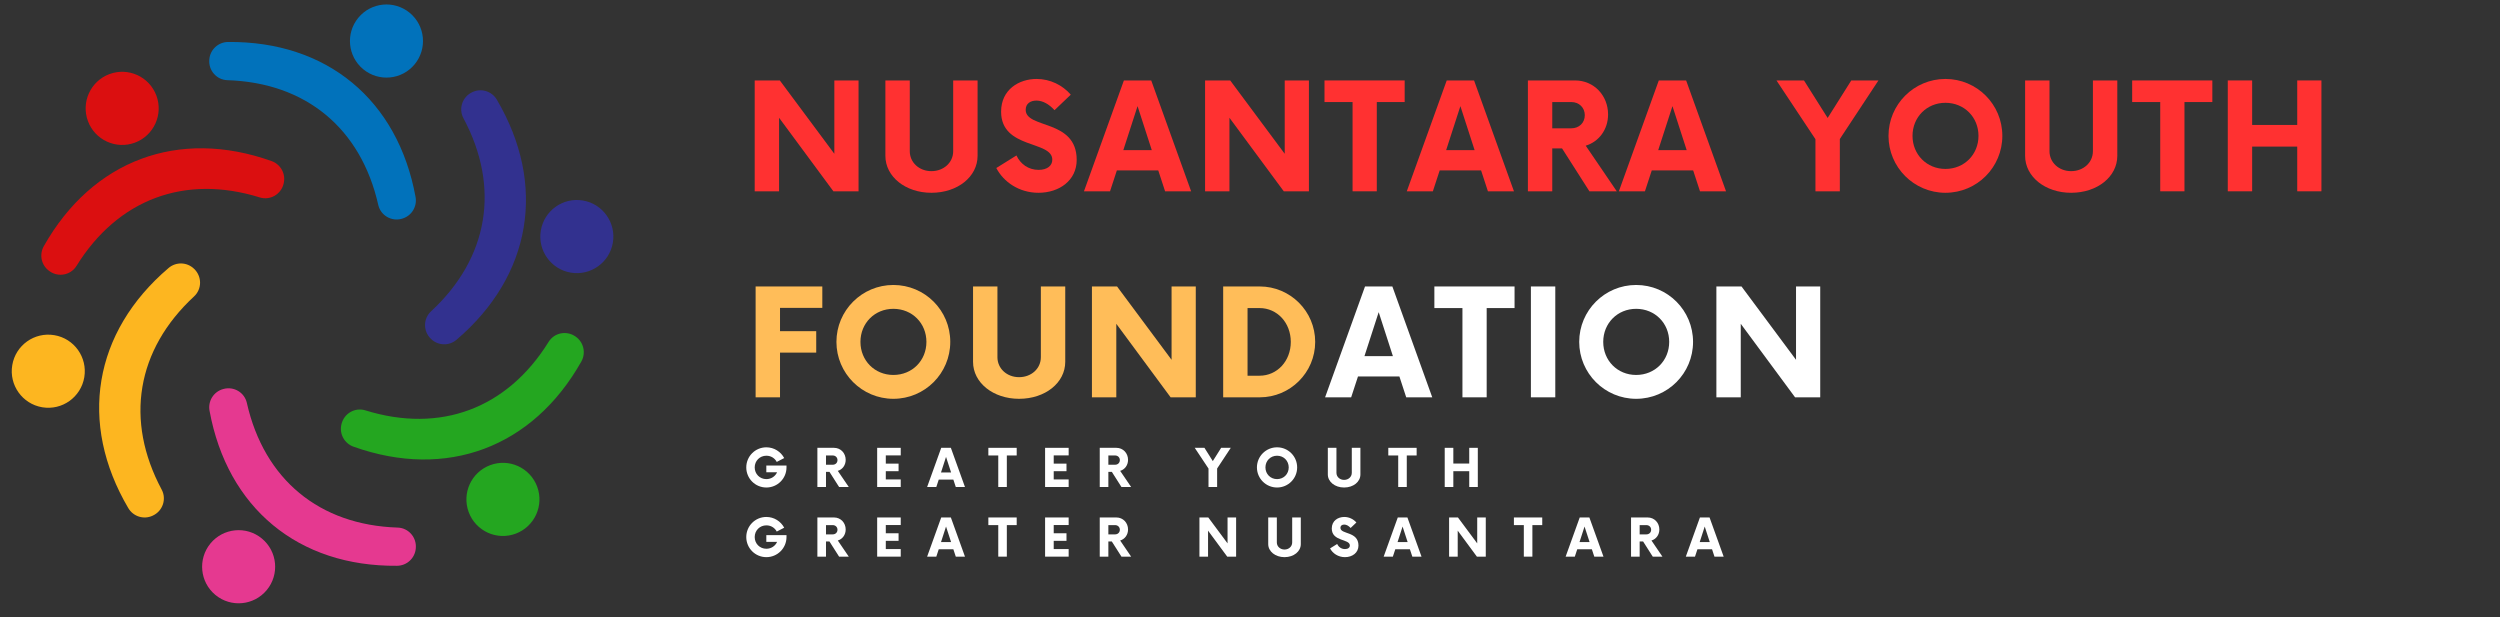 <svg xmlns="http://www.w3.org/2000/svg" xmlns:xlink="http://www.w3.org/1999/xlink" width="482" zoomAndPan="magnify" viewBox="0 0 361.5 89.25" height="119" preserveAspectRatio="xMidYMid meet" version="1.0"><rect x="0" y="0" width="361.5" height="89.25" fill="#333333" stroke="none"/><defs><g/><clipPath id="ad5d3ae1a9"><path d="M 1.258 48 L 13 48 L 13 59 L 1.258 59 Z M 1.258 48 " clip-rule="nonzero"/></clipPath><clipPath id="83273e1a08"><path d="M 29 76 L 40 76 L 40 87.883 L 29 87.883 Z M 29 76 " clip-rule="nonzero"/></clipPath></defs><path fill="#0172bb" d="M 32.977 6.07 C 47.254 5.941 57.516 14.422 60.09 28.48 C 60.348 29.871 59.512 31.23 58.152 31.617 C 58.137 31.621 58.121 31.629 58.105 31.633 C 56.602 32.062 55.039 31.148 54.695 29.625 C 52.191 18.547 44.215 11.957 32.879 11.594 C 31.32 11.547 30.129 10.184 30.266 8.625 C 30.266 8.605 30.266 8.59 30.27 8.574 C 30.391 7.164 31.562 6.086 32.977 6.07 " fill-opacity="1" fill-rule="nonzero"/><path fill="#0172bb" d="M 59.957 9.301 C 58.102 11.551 54.773 11.871 52.523 10.012 C 50.273 8.152 49.953 4.82 51.812 2.57 C 53.668 0.316 56.996 0 59.246 1.855 C 61.496 3.715 61.812 7.047 59.957 9.301 " fill-opacity="1" fill-rule="nonzero"/><path fill="#db0f10" d="M 6.332 35.602 C 13.355 23.156 25.824 18.5 39.273 23.293 C 40.602 23.77 41.359 25.172 41.016 26.543 C 41.012 26.559 41.008 26.574 41.004 26.594 C 40.625 28.109 39.055 29.012 37.562 28.547 C 26.73 25.18 17.043 28.801 11.062 38.449 C 10.238 39.777 8.465 40.129 7.184 39.23 C 7.172 39.219 7.156 39.211 7.145 39.203 C 5.984 38.391 5.637 36.836 6.332 35.602 " fill-opacity="1" fill-rule="nonzero"/><path fill="#db0f10" d="M 22.613 13.82 C 23.633 16.555 22.246 19.602 19.516 20.625 C 16.781 21.645 13.738 20.254 12.719 17.52 C 11.699 14.781 13.09 11.738 15.82 10.715 C 18.555 9.695 21.594 11.086 22.613 13.82 " fill-opacity="1" fill-rule="nonzero"/><path fill="#fdb620" d="M 18.551 73.473 C 11.301 61.16 13.504 48.02 24.375 38.754 C 25.453 37.836 27.043 37.883 28.059 38.867 C 28.07 38.879 28.082 38.891 28.094 38.902 C 29.215 39.992 29.211 41.801 28.062 42.863 C 19.734 50.574 18.023 60.785 23.379 70.797 C 24.113 72.172 23.531 73.887 22.113 74.547 C 22.098 74.555 22.086 74.562 22.07 74.57 C 20.789 75.168 19.27 74.691 18.551 73.473 " fill-opacity="1" fill-rule="nonzero"/><g clip-path="url(#ad5d3ae1a9)"><path fill="#fdb620" d="M 7.855 48.465 C 10.73 48.945 12.672 51.672 12.188 54.555 C 11.703 57.434 8.98 59.375 6.105 58.891 C 3.23 58.406 1.289 55.68 1.773 52.801 C 2.254 49.922 4.977 47.98 7.855 48.465 " fill-opacity="1" fill-rule="nonzero"/></g><path fill="#e53990" d="M 57.414 81.812 C 43.137 81.945 32.879 73.461 30.301 59.402 C 30.043 58.012 30.879 56.652 32.238 56.266 C 32.254 56.262 32.27 56.258 32.285 56.254 C 33.789 55.824 35.352 56.734 35.695 58.262 C 38.199 69.336 46.176 75.926 57.512 76.289 C 59.07 76.34 60.262 77.703 60.125 79.262 C 60.125 79.277 60.125 79.293 60.121 79.312 C 60 80.719 58.828 81.801 57.414 81.812 " fill-opacity="1" fill-rule="nonzero"/><g clip-path="url(#83273e1a08)"><path fill="#e53990" d="M 30.434 78.582 C 32.293 76.332 35.621 76.012 37.867 77.871 C 40.117 79.73 40.438 83.062 38.578 85.316 C 36.723 87.566 33.395 87.887 31.145 86.027 C 28.898 84.168 28.578 80.836 30.434 78.582 " fill-opacity="1" fill-rule="nonzero"/></g><path fill="#24a620" d="M 84.059 52.281 C 77.035 64.727 64.566 69.383 51.117 64.59 C 49.789 64.113 49.031 62.711 49.375 61.34 C 49.379 61.324 49.383 61.309 49.387 61.293 C 49.77 59.773 51.336 58.875 52.828 59.336 C 63.66 62.703 73.348 59.082 79.328 49.438 C 80.152 48.105 81.926 47.758 83.207 48.652 C 83.223 48.664 83.234 48.672 83.25 48.68 C 84.406 49.492 84.754 51.051 84.059 52.281 " fill-opacity="1" fill-rule="nonzero"/><path fill="#24a620" d="M 67.777 74.062 C 66.758 71.328 68.145 68.281 70.879 67.262 C 73.609 66.238 76.652 67.629 77.672 70.363 C 78.691 73.102 77.301 76.145 74.57 77.168 C 71.836 78.188 68.797 76.797 67.777 74.062 " fill-opacity="1" fill-rule="nonzero"/><path fill="#32318f" d="M 71.84 14.41 C 79.09 26.727 76.883 39.863 66.016 49.129 C 64.938 50.047 63.348 50 62.332 49.016 C 62.32 49.004 62.309 48.992 62.297 48.98 C 61.176 47.895 61.18 46.082 62.328 45.02 C 70.656 37.312 72.367 27.098 67.012 17.09 C 66.277 15.711 66.859 13.996 68.277 13.336 C 68.293 13.328 68.305 13.32 68.32 13.312 C 69.602 12.715 71.121 13.191 71.84 14.41 " fill-opacity="1" fill-rule="nonzero"/><path fill="#32318f" d="M 82.535 39.422 C 79.66 38.938 77.719 36.211 78.203 33.332 C 78.688 30.449 81.41 28.508 84.285 28.992 C 87.164 29.477 89.102 32.203 88.621 35.082 C 88.137 37.961 85.414 39.906 82.535 39.422 " fill-opacity="1" fill-rule="nonzero"/><g fill="#ff3131" fill-opacity="1"><g transform="translate(107.552, 27.662)"><g><path d="M 13.094 -16.031 L 13.094 -5.426 L 5.211 -16.031 L 1.578 -16.031 L 1.578 0 L 5.102 0 L 5.102 -10.633 L 12.957 0 L 16.594 0 L 16.594 -16.031 Z M 13.094 -16.031 "/></g></g></g><g fill="#ff3131" fill-opacity="1"><g transform="translate(126.53, 27.662)"><g><path d="M 8.148 0.215 C 11.945 0.215 14.828 -2.109 14.828 -5.129 L 14.828 -16.031 L 11.301 -16.031 L 11.301 -5.797 C 11.301 -4.168 9.938 -2.914 8.148 -2.914 C 6.387 -2.914 5.023 -4.168 5.023 -5.797 L 5.023 -16.031 L 1.496 -16.031 L 1.496 -5.129 C 1.496 -2.109 4.41 0.215 8.148 0.215 Z M 8.148 0.215 "/></g></g></g><g fill="#ff3131" fill-opacity="1"><g transform="translate(143.639, 27.662)"><g><path d="M 6.52 0.215 C 9.512 0.215 12.051 -1.551 12.051 -4.543 C 12.051 -10.473 4.676 -9.004 4.676 -11.781 C 4.676 -12.691 5.371 -13.117 6.227 -13.117 C 7.133 -13.117 8.043 -12.613 8.844 -11.73 L 11.195 -13.973 C 10.02 -15.336 8.23 -16.246 6.254 -16.246 C 3.715 -16.246 1.121 -14.723 1.121 -11.516 C 1.121 -6.066 8.523 -7.375 8.523 -4.57 C 8.523 -3.688 7.773 -3.098 6.547 -3.098 C 5.078 -3.098 3.926 -3.926 3.34 -5.184 L 0.426 -3.367 C 1.469 -1.363 3.715 0.215 6.52 0.215 Z M 6.52 0.215 "/></g></g></g><g fill="#ff3131" fill-opacity="1"><g transform="translate(157.089, 27.662)"><g><path d="M 11.383 0 L 15.148 0 L 9.379 -16.031 L 5.426 -16.031 L -0.348 0 L 3.422 0 L 4.41 -3.02 L 10.395 -3.02 Z M 5.344 -5.957 L 7.402 -12.316 L 9.457 -5.957 Z M 5.344 -5.957 "/></g></g></g><g fill="#ff3131" fill-opacity="1"><g transform="translate(172.676, 27.662)"><g><path d="M 13.094 -16.031 L 13.094 -5.426 L 5.211 -16.031 L 1.578 -16.031 L 1.578 0 L 5.102 0 L 5.102 -10.633 L 12.957 0 L 16.594 0 L 16.594 -16.031 Z M 13.094 -16.031 "/></g></g></g><g fill="#ff3131" fill-opacity="1"><g transform="translate(191.655, 27.662)"><g><path d="M 11.461 -16.031 L -0.133 -16.031 L -0.133 -12.906 L 3.926 -12.906 L 3.926 0 L 7.43 0 L 7.43 -12.906 L 11.461 -12.906 Z M 11.461 -16.031 "/></g></g></g><g fill="#ff3131" fill-opacity="1"><g transform="translate(203.77, 27.662)"><g><path d="M 11.383 0 L 15.148 0 L 9.379 -16.031 L 5.426 -16.031 L -0.348 0 L 3.422 0 L 4.41 -3.02 L 10.395 -3.02 Z M 5.344 -5.957 L 7.402 -12.316 L 9.457 -5.957 Z M 5.344 -5.957 "/></g></g></g><g fill="#ff3131" fill-opacity="1"><g transform="translate(219.356, 27.662)"><g><path d="M 9.938 -6.598 C 11.836 -7.16 13.172 -8.926 13.172 -11.113 C 13.172 -13.84 11.141 -16.031 8.391 -16.031 L 1.578 -16.031 L 1.578 0 L 5.102 0 L 5.102 -6.199 L 6.52 -6.199 L 10.473 0 L 14.43 0 Z M 7.855 -9.109 L 5.102 -9.109 L 5.102 -12.906 L 7.855 -12.906 C 8.977 -12.906 9.805 -12.105 9.805 -11.008 C 9.805 -9.887 8.977 -9.109 7.855 -9.109 Z M 7.855 -9.109 "/></g></g></g><g fill="#ff3131" fill-opacity="1"><g transform="translate(234.436, 27.662)"><g><path d="M 11.383 0 L 15.148 0 L 9.379 -16.031 L 5.426 -16.031 L -0.348 0 L 3.422 0 L 4.41 -3.02 L 10.395 -3.02 Z M 5.344 -5.957 L 7.402 -12.316 L 9.457 -5.957 Z M 5.344 -5.957 "/></g></g></g><g fill="#ff3131" fill-opacity="1"><g transform="translate(250.022, 27.662)"><g/></g></g><g fill="#ff3131" fill-opacity="1"><g transform="translate(257.223, 27.662)"><g><path d="M 14.402 -16.031 L 10.473 -16.031 L 7.055 -10.605 L 3.633 -16.031 L -0.348 -16.031 L 5.289 -7.535 L 5.289 0 L 8.816 0 L 8.816 -7.562 Z M 14.402 -16.031 "/></g></g></g><g fill="#ff3131" fill-opacity="1"><g transform="translate(272.089, 27.662)"><g><path d="M 9.219 0.215 C 13.785 0.215 17.449 -3.473 17.449 -8.016 C 17.449 -12.559 13.785 -16.246 9.219 -16.246 C 4.676 -16.246 0.988 -12.559 0.988 -8.016 C 0.988 -3.473 4.676 0.215 9.219 0.215 Z M 9.219 -3.234 C 6.52 -3.234 4.461 -5.316 4.461 -8.016 C 4.461 -10.715 6.52 -12.797 9.219 -12.797 C 11.945 -12.797 14 -10.715 14 -8.016 C 14 -5.316 11.945 -3.234 9.219 -3.234 Z M 9.219 -3.234 "/></g></g></g><g fill="#ff3131" fill-opacity="1"><g transform="translate(291.334, 27.662)"><g><path d="M 8.148 0.215 C 11.945 0.215 14.828 -2.109 14.828 -5.129 L 14.828 -16.031 L 11.301 -16.031 L 11.301 -5.797 C 11.301 -4.168 9.938 -2.914 8.148 -2.914 C 6.387 -2.914 5.023 -4.168 5.023 -5.797 L 5.023 -16.031 L 1.496 -16.031 L 1.496 -5.129 C 1.496 -2.109 4.41 0.215 8.148 0.215 Z M 8.148 0.215 "/></g></g></g><g fill="#ff3131" fill-opacity="1"><g transform="translate(308.444, 27.662)"><g><path d="M 11.461 -16.031 L -0.133 -16.031 L -0.133 -12.906 L 3.926 -12.906 L 3.926 0 L 7.43 0 L 7.43 -12.906 L 11.461 -12.906 Z M 11.461 -16.031 "/></g></g></g><g fill="#ff3131" fill-opacity="1"><g transform="translate(320.558, 27.662)"><g><path d="M 11.621 -16.031 L 11.621 -9.594 L 5.102 -9.594 L 5.102 -16.031 L 1.578 -16.031 L 1.578 0 L 5.102 0 L 5.102 -6.465 L 11.621 -6.465 L 11.621 0 L 15.121 0 L 15.121 -16.031 Z M 11.621 -16.031 "/></g></g></g><g fill="#ffbd59" fill-opacity="1"><g transform="translate(107.552, 57.453)"><g><path d="M 11.355 -12.934 L 11.355 -16.031 L 1.711 -16.031 L 1.711 0 L 5.238 0 L 5.238 -6.465 L 10.473 -6.465 L 10.473 -9.566 L 5.238 -9.566 L 5.238 -12.934 Z M 11.355 -12.934 "/></g></g></g><g fill="#ffbd59" fill-opacity="1"><g transform="translate(119.96, 57.453)"><g><path d="M 9.219 0.215 C 13.785 0.215 17.449 -3.473 17.449 -8.016 C 17.449 -12.559 13.785 -16.246 9.219 -16.246 C 4.676 -16.246 0.988 -12.559 0.988 -8.016 C 0.988 -3.473 4.676 0.215 9.219 0.215 Z M 9.219 -3.234 C 6.52 -3.234 4.461 -5.316 4.461 -8.016 C 4.461 -10.715 6.52 -12.797 9.219 -12.797 C 11.945 -12.797 14 -10.715 14 -8.016 C 14 -5.316 11.945 -3.234 9.219 -3.234 Z M 9.219 -3.234 "/></g></g></g><g fill="#ffbd59" fill-opacity="1"><g transform="translate(139.206, 57.453)"><g><path d="M 8.148 0.215 C 11.945 0.215 14.828 -2.109 14.828 -5.129 L 14.828 -16.031 L 11.301 -16.031 L 11.301 -5.797 C 11.301 -4.168 9.938 -2.914 8.148 -2.914 C 6.387 -2.914 5.023 -4.168 5.023 -5.797 L 5.023 -16.031 L 1.496 -16.031 L 1.496 -5.129 C 1.496 -2.109 4.41 0.215 8.148 0.215 Z M 8.148 0.215 "/></g></g></g><g fill="#ffbd59" fill-opacity="1"><g transform="translate(156.315, 57.453)"><g><path d="M 13.094 -16.031 L 13.094 -5.426 L 5.211 -16.031 L 1.578 -16.031 L 1.578 0 L 5.102 0 L 5.102 -10.633 L 12.957 0 L 16.594 0 L 16.594 -16.031 Z M 13.094 -16.031 "/></g></g></g><g fill="#ffbd59" fill-opacity="1"><g transform="translate(175.293, 57.453)"><g><path d="M 1.578 0 L 6.867 0 C 11.273 0 14.883 -3.582 14.883 -8.016 C 14.883 -12.449 11.273 -16.031 6.867 -16.031 L 1.578 -16.031 Z M 5.102 -3.125 L 5.102 -12.906 L 6.84 -12.906 C 9.379 -12.906 11.355 -10.793 11.355 -8.016 C 11.355 -5.238 9.379 -3.125 6.84 -3.125 Z M 5.102 -3.125 "/></g></g></g><g fill="#ffffff" fill-opacity="1"><g transform="translate(191.956, 57.453)"><g><path d="M 11.383 0 L 15.148 0 L 9.379 -16.031 L 5.426 -16.031 L -0.348 0 L 3.422 0 L 4.41 -3.02 L 10.395 -3.02 Z M 5.344 -5.957 L 7.402 -12.316 L 9.457 -5.957 Z M 5.344 -5.957 "/></g></g></g><g fill="#ffffff" fill-opacity="1"><g transform="translate(207.543, 57.453)"><g><path d="M 11.461 -16.031 L -0.133 -16.031 L -0.133 -12.906 L 3.926 -12.906 L 3.926 0 L 7.43 0 L 7.43 -12.906 L 11.461 -12.906 Z M 11.461 -16.031 "/></g></g></g><g fill="#ffffff" fill-opacity="1"><g transform="translate(219.657, 57.453)"><g><path d="M 1.711 0 L 5.238 0 L 5.238 -16.031 L 1.711 -16.031 Z M 1.711 0 "/></g></g></g><g fill="#ffffff" fill-opacity="1"><g transform="translate(227.366, 57.453)"><g><path d="M 9.219 0.215 C 13.785 0.215 17.449 -3.473 17.449 -8.016 C 17.449 -12.559 13.785 -16.246 9.219 -16.246 C 4.676 -16.246 0.988 -12.559 0.988 -8.016 C 0.988 -3.473 4.676 0.215 9.219 0.215 Z M 9.219 -3.234 C 6.52 -3.234 4.461 -5.316 4.461 -8.016 C 4.461 -10.715 6.52 -12.797 9.219 -12.797 C 11.945 -12.797 14 -10.715 14 -8.016 C 14 -5.316 11.945 -3.234 9.219 -3.234 Z M 9.219 -3.234 "/></g></g></g><g fill="#ffffff" fill-opacity="1"><g transform="translate(246.611, 57.453)"><g><path d="M 13.094 -16.031 L 13.094 -5.426 L 5.211 -16.031 L 1.578 -16.031 L 1.578 0 L 5.102 0 L 5.102 -10.633 L 12.957 0 L 16.594 0 L 16.594 -16.031 Z M 13.094 -16.031 "/></g></g></g><g fill="#ffffff" fill-opacity="1"><g transform="translate(107.552, 70.42)"><g><path d="M 3.258 -3.105 L 3.258 -2.133 L 4.816 -2.133 C 4.551 -1.539 3.965 -1.141 3.266 -1.141 C 2.312 -1.141 1.578 -1.879 1.578 -2.832 C 1.578 -3.785 2.312 -4.523 3.266 -4.523 C 3.938 -4.523 4.484 -4.164 4.766 -3.625 L 5.844 -4.184 C 5.352 -5.105 4.379 -5.738 3.266 -5.738 C 1.652 -5.738 0.359 -4.438 0.359 -2.832 C 0.359 -1.227 1.652 0.074 3.266 0.074 C 4.871 0.074 6.176 -1.227 6.176 -2.832 L 6.176 -3.105 Z M 3.258 -3.105 "/></g></g></g><g fill="#ffffff" fill-opacity="1"><g transform="translate(117.634, 70.42)"><g><path d="M 3.512 -2.332 C 4.184 -2.531 4.652 -3.152 4.652 -3.926 C 4.652 -4.891 3.938 -5.664 2.965 -5.664 L 0.559 -5.664 L 0.559 0 L 1.805 0 L 1.805 -2.191 L 2.305 -2.191 L 3.699 0 L 5.098 0 Z M 2.777 -3.219 L 1.805 -3.219 L 1.805 -4.559 L 2.777 -4.559 C 3.172 -4.559 3.465 -4.277 3.465 -3.891 C 3.465 -3.492 3.172 -3.219 2.777 -3.219 Z M 2.777 -3.219 "/></g></g></g><g fill="#ffffff" fill-opacity="1"><g transform="translate(126.234, 70.42)"><g><path d="M 4.012 -4.57 L 4.012 -5.664 L 0.605 -5.664 L 0.605 0 L 4.012 0 L 4.012 -1.094 L 1.852 -1.094 L 1.852 -2.285 L 3.699 -2.285 L 3.699 -3.379 L 1.852 -3.379 L 1.852 -4.57 Z M 4.012 -4.57 "/></g></g></g><g fill="#ffffff" fill-opacity="1"><g transform="translate(134.183, 70.42)"><g><path d="M 4.023 0 L 5.352 0 L 3.312 -5.664 L 1.918 -5.664 L -0.121 0 L 1.207 0 L 1.559 -1.066 L 3.672 -1.066 Z M 1.887 -2.105 L 2.613 -4.352 L 3.344 -2.105 Z M 1.887 -2.105 "/></g></g></g><g fill="#ffffff" fill-opacity="1"><g transform="translate(142.963, 70.42)"><g><path d="M 4.051 -5.664 L -0.047 -5.664 L -0.047 -4.559 L 1.387 -4.559 L 1.387 0 L 2.625 0 L 2.625 -4.559 L 4.051 -4.559 Z M 4.051 -5.664 "/></g></g></g><g fill="#ffffff" fill-opacity="1"><g transform="translate(150.515, 70.42)"><g><path d="M 4.012 -4.57 L 4.012 -5.664 L 0.605 -5.664 L 0.605 0 L 4.012 0 L 4.012 -1.094 L 1.852 -1.094 L 1.852 -2.285 L 3.699 -2.285 L 3.699 -3.379 L 1.852 -3.379 L 1.852 -4.57 Z M 4.012 -4.57 "/></g></g></g><g fill="#ffffff" fill-opacity="1"><g transform="translate(158.464, 70.42)"><g><path d="M 3.512 -2.332 C 4.184 -2.531 4.652 -3.152 4.652 -3.926 C 4.652 -4.891 3.938 -5.664 2.965 -5.664 L 0.559 -5.664 L 0.559 0 L 1.805 0 L 1.805 -2.191 L 2.305 -2.191 L 3.699 0 L 5.098 0 Z M 2.777 -3.219 L 1.805 -3.219 L 1.805 -4.559 L 2.777 -4.559 C 3.172 -4.559 3.465 -4.277 3.465 -3.891 C 3.465 -3.492 3.172 -3.219 2.777 -3.219 Z M 2.777 -3.219 "/></g></g></g><g fill="#ffffff" fill-opacity="1"><g transform="translate(167.064, 70.42)"><g/></g></g><g fill="#ffffff" fill-opacity="1"><g transform="translate(172.879, 70.42)"><g><path d="M 5.09 -5.664 L 3.699 -5.664 L 2.492 -3.746 L 1.285 -5.664 L -0.121 -5.664 L 1.871 -2.664 L 1.871 0 L 3.117 0 L 3.117 -2.672 Z M 5.09 -5.664 "/></g></g></g><g fill="#ffffff" fill-opacity="1"><g transform="translate(181.404, 70.42)"><g><path d="M 3.258 0.074 C 4.871 0.074 6.164 -1.227 6.164 -2.832 C 6.164 -4.438 4.871 -5.738 3.258 -5.738 C 1.652 -5.738 0.348 -4.438 0.348 -2.832 C 0.348 -1.227 1.652 0.074 3.258 0.074 Z M 3.258 -1.141 C 2.305 -1.141 1.578 -1.879 1.578 -2.832 C 1.578 -3.785 2.305 -4.523 3.258 -4.523 C 4.219 -4.523 4.945 -3.785 4.945 -2.832 C 4.945 -1.879 4.219 -1.141 3.258 -1.141 Z M 3.258 -1.141 "/></g></g></g><g fill="#ffffff" fill-opacity="1"><g transform="translate(191.477, 70.42)"><g><path d="M 2.879 0.074 C 4.219 0.074 5.238 -0.746 5.238 -1.812 L 5.238 -5.664 L 3.992 -5.664 L 3.992 -2.047 C 3.992 -1.473 3.512 -1.027 2.879 -1.027 C 2.258 -1.027 1.773 -1.473 1.773 -2.047 L 1.773 -5.664 L 0.527 -5.664 L 0.527 -1.812 C 0.527 -0.746 1.559 0.074 2.879 0.074 Z M 2.879 0.074 "/></g></g></g><g fill="#ffffff" fill-opacity="1"><g transform="translate(200.795, 70.42)"><g><path d="M 4.051 -5.664 L -0.047 -5.664 L -0.047 -4.559 L 1.387 -4.559 L 1.387 0 L 2.625 0 L 2.625 -4.559 L 4.051 -4.559 Z M 4.051 -5.664 "/></g></g></g><g fill="#ffffff" fill-opacity="1"><g transform="translate(208.347, 70.42)"><g><path d="M 4.105 -5.664 L 4.105 -3.391 L 1.805 -3.391 L 1.805 -5.664 L 0.559 -5.664 L 0.559 0 L 1.805 0 L 1.805 -2.285 L 4.105 -2.285 L 4.105 0 L 5.344 0 L 5.344 -5.664 Z M 4.105 -5.664 "/></g></g></g><g fill="#ffffff" fill-opacity="1"><g transform="translate(217.808, 70.42)"><g/></g></g><g fill="#ffffff" fill-opacity="1"><g transform="translate(223.623, 70.42)"><g/></g></g><g fill="#ffffff" fill-opacity="1"><g transform="translate(107.552, 80.49)"><g><path d="M 3.258 -3.105 L 3.258 -2.133 L 4.816 -2.133 C 4.551 -1.539 3.965 -1.141 3.266 -1.141 C 2.312 -1.141 1.578 -1.879 1.578 -2.832 C 1.578 -3.785 2.312 -4.523 3.266 -4.523 C 3.938 -4.523 4.484 -4.164 4.766 -3.625 L 5.844 -4.184 C 5.352 -5.105 4.379 -5.738 3.266 -5.738 C 1.652 -5.738 0.359 -4.438 0.359 -2.832 C 0.359 -1.227 1.652 0.074 3.266 0.074 C 4.871 0.074 6.176 -1.227 6.176 -2.832 L 6.176 -3.105 Z M 3.258 -3.105 "/></g></g></g><g fill="#ffffff" fill-opacity="1"><g transform="translate(117.634, 80.49)"><g><path d="M 3.512 -2.332 C 4.184 -2.531 4.652 -3.152 4.652 -3.926 C 4.652 -4.891 3.938 -5.664 2.965 -5.664 L 0.559 -5.664 L 0.559 0 L 1.805 0 L 1.805 -2.191 L 2.305 -2.191 L 3.699 0 L 5.098 0 Z M 2.777 -3.219 L 1.805 -3.219 L 1.805 -4.559 L 2.777 -4.559 C 3.172 -4.559 3.465 -4.277 3.465 -3.891 C 3.465 -3.492 3.172 -3.219 2.777 -3.219 Z M 2.777 -3.219 "/></g></g></g><g fill="#ffffff" fill-opacity="1"><g transform="translate(126.234, 80.49)"><g><path d="M 4.012 -4.57 L 4.012 -5.664 L 0.605 -5.664 L 0.605 0 L 4.012 0 L 4.012 -1.094 L 1.852 -1.094 L 1.852 -2.285 L 3.699 -2.285 L 3.699 -3.379 L 1.852 -3.379 L 1.852 -4.57 Z M 4.012 -4.57 "/></g></g></g><g fill="#ffffff" fill-opacity="1"><g transform="translate(134.183, 80.49)"><g><path d="M 4.023 0 L 5.352 0 L 3.312 -5.664 L 1.918 -5.664 L -0.121 0 L 1.207 0 L 1.559 -1.066 L 3.672 -1.066 Z M 1.887 -2.105 L 2.613 -4.352 L 3.344 -2.105 Z M 1.887 -2.105 "/></g></g></g><g fill="#ffffff" fill-opacity="1"><g transform="translate(142.963, 80.49)"><g><path d="M 4.051 -5.664 L -0.047 -5.664 L -0.047 -4.559 L 1.387 -4.559 L 1.387 0 L 2.625 0 L 2.625 -4.559 L 4.051 -4.559 Z M 4.051 -5.664 "/></g></g></g><g fill="#ffffff" fill-opacity="1"><g transform="translate(150.515, 80.49)"><g><path d="M 4.012 -4.57 L 4.012 -5.664 L 0.605 -5.664 L 0.605 0 L 4.012 0 L 4.012 -1.094 L 1.852 -1.094 L 1.852 -2.285 L 3.699 -2.285 L 3.699 -3.379 L 1.852 -3.379 L 1.852 -4.57 Z M 4.012 -4.57 "/></g></g></g><g fill="#ffffff" fill-opacity="1"><g transform="translate(158.464, 80.49)"><g><path d="M 3.512 -2.332 C 4.184 -2.531 4.652 -3.152 4.652 -3.926 C 4.652 -4.891 3.938 -5.664 2.965 -5.664 L 0.559 -5.664 L 0.559 0 L 1.805 0 L 1.805 -2.191 L 2.305 -2.191 L 3.699 0 L 5.098 0 Z M 2.777 -3.219 L 1.805 -3.219 L 1.805 -4.559 L 2.777 -4.559 C 3.172 -4.559 3.465 -4.277 3.465 -3.891 C 3.465 -3.492 3.172 -3.219 2.777 -3.219 Z M 2.777 -3.219 "/></g></g></g><g fill="#ffffff" fill-opacity="1"><g transform="translate(167.064, 80.49)"><g/></g></g><g fill="#ffffff" fill-opacity="1"><g transform="translate(172.879, 80.49)"><g><path d="M 4.625 -5.664 L 4.625 -1.918 L 1.84 -5.664 L 0.559 -5.664 L 0.559 0 L 1.805 0 L 1.805 -3.758 L 4.578 0 L 5.863 0 L 5.863 -5.664 Z M 4.625 -5.664 "/></g></g></g><g fill="#ffffff" fill-opacity="1"><g transform="translate(182.858, 80.49)"><g><path d="M 2.879 0.074 C 4.219 0.074 5.238 -0.746 5.238 -1.812 L 5.238 -5.664 L 3.992 -5.664 L 3.992 -2.047 C 3.992 -1.473 3.512 -1.027 2.879 -1.027 C 2.258 -1.027 1.773 -1.473 1.773 -2.047 L 1.773 -5.664 L 0.527 -5.664 L 0.527 -1.812 C 0.527 -0.746 1.559 0.074 2.879 0.074 Z M 2.879 0.074 "/></g></g></g><g fill="#ffffff" fill-opacity="1"><g transform="translate(192.176, 80.49)"><g><path d="M 2.305 0.074 C 3.359 0.074 4.258 -0.547 4.258 -1.605 C 4.258 -3.699 1.652 -3.18 1.652 -4.164 C 1.652 -4.484 1.898 -4.637 2.199 -4.637 C 2.52 -4.637 2.84 -4.457 3.125 -4.145 L 3.957 -4.938 C 3.539 -5.418 2.906 -5.738 2.211 -5.738 C 1.312 -5.738 0.398 -5.203 0.398 -4.07 C 0.398 -2.145 3.012 -2.605 3.012 -1.613 C 3.012 -1.305 2.746 -1.094 2.312 -1.094 C 1.793 -1.094 1.387 -1.387 1.18 -1.832 L 0.152 -1.191 C 0.52 -0.48 1.312 0.074 2.305 0.074 Z M 2.305 0.074 "/></g></g></g><g fill="#ffffff" fill-opacity="1"><g transform="translate(200.2, 80.49)"><g><path d="M 4.023 0 L 5.352 0 L 3.312 -5.664 L 1.918 -5.664 L -0.121 0 L 1.207 0 L 1.559 -1.066 L 3.672 -1.066 Z M 1.887 -2.105 L 2.613 -4.352 L 3.344 -2.105 Z M 1.887 -2.105 "/></g></g></g><g fill="#ffffff" fill-opacity="1"><g transform="translate(208.98, 80.49)"><g><path d="M 4.625 -5.664 L 4.625 -1.918 L 1.84 -5.664 L 0.559 -5.664 L 0.559 0 L 1.805 0 L 1.805 -3.758 L 4.578 0 L 5.863 0 L 5.863 -5.664 Z M 4.625 -5.664 "/></g></g></g><g fill="#ffffff" fill-opacity="1"><g transform="translate(218.958, 80.49)"><g><path d="M 4.051 -5.664 L -0.047 -5.664 L -0.047 -4.559 L 1.387 -4.559 L 1.387 0 L 2.625 0 L 2.625 -4.559 L 4.051 -4.559 Z M 4.051 -5.664 "/></g></g></g><g fill="#ffffff" fill-opacity="1"><g transform="translate(226.511, 80.49)"><g><path d="M 4.023 0 L 5.352 0 L 3.312 -5.664 L 1.918 -5.664 L -0.121 0 L 1.207 0 L 1.559 -1.066 L 3.672 -1.066 Z M 1.887 -2.105 L 2.613 -4.352 L 3.344 -2.105 Z M 1.887 -2.105 "/></g></g></g><g fill="#ffffff" fill-opacity="1"><g transform="translate(235.29, 80.49)"><g><path d="M 3.512 -2.332 C 4.184 -2.531 4.652 -3.152 4.652 -3.926 C 4.652 -4.891 3.938 -5.664 2.965 -5.664 L 0.559 -5.664 L 0.559 0 L 1.805 0 L 1.805 -2.191 L 2.305 -2.191 L 3.699 0 L 5.098 0 Z M 2.777 -3.219 L 1.805 -3.219 L 1.805 -4.559 L 2.777 -4.559 C 3.172 -4.559 3.465 -4.277 3.465 -3.891 C 3.465 -3.492 3.172 -3.219 2.777 -3.219 Z M 2.777 -3.219 "/></g></g></g><g fill="#ffffff" fill-opacity="1"><g transform="translate(243.89, 80.49)"><g><path d="M 4.023 0 L 5.352 0 L 3.312 -5.664 L 1.918 -5.664 L -0.121 0 L 1.207 0 L 1.559 -1.066 L 3.672 -1.066 Z M 1.887 -2.105 L 2.613 -4.352 L 3.344 -2.105 Z M 1.887 -2.105 "/></g></g></g></svg>